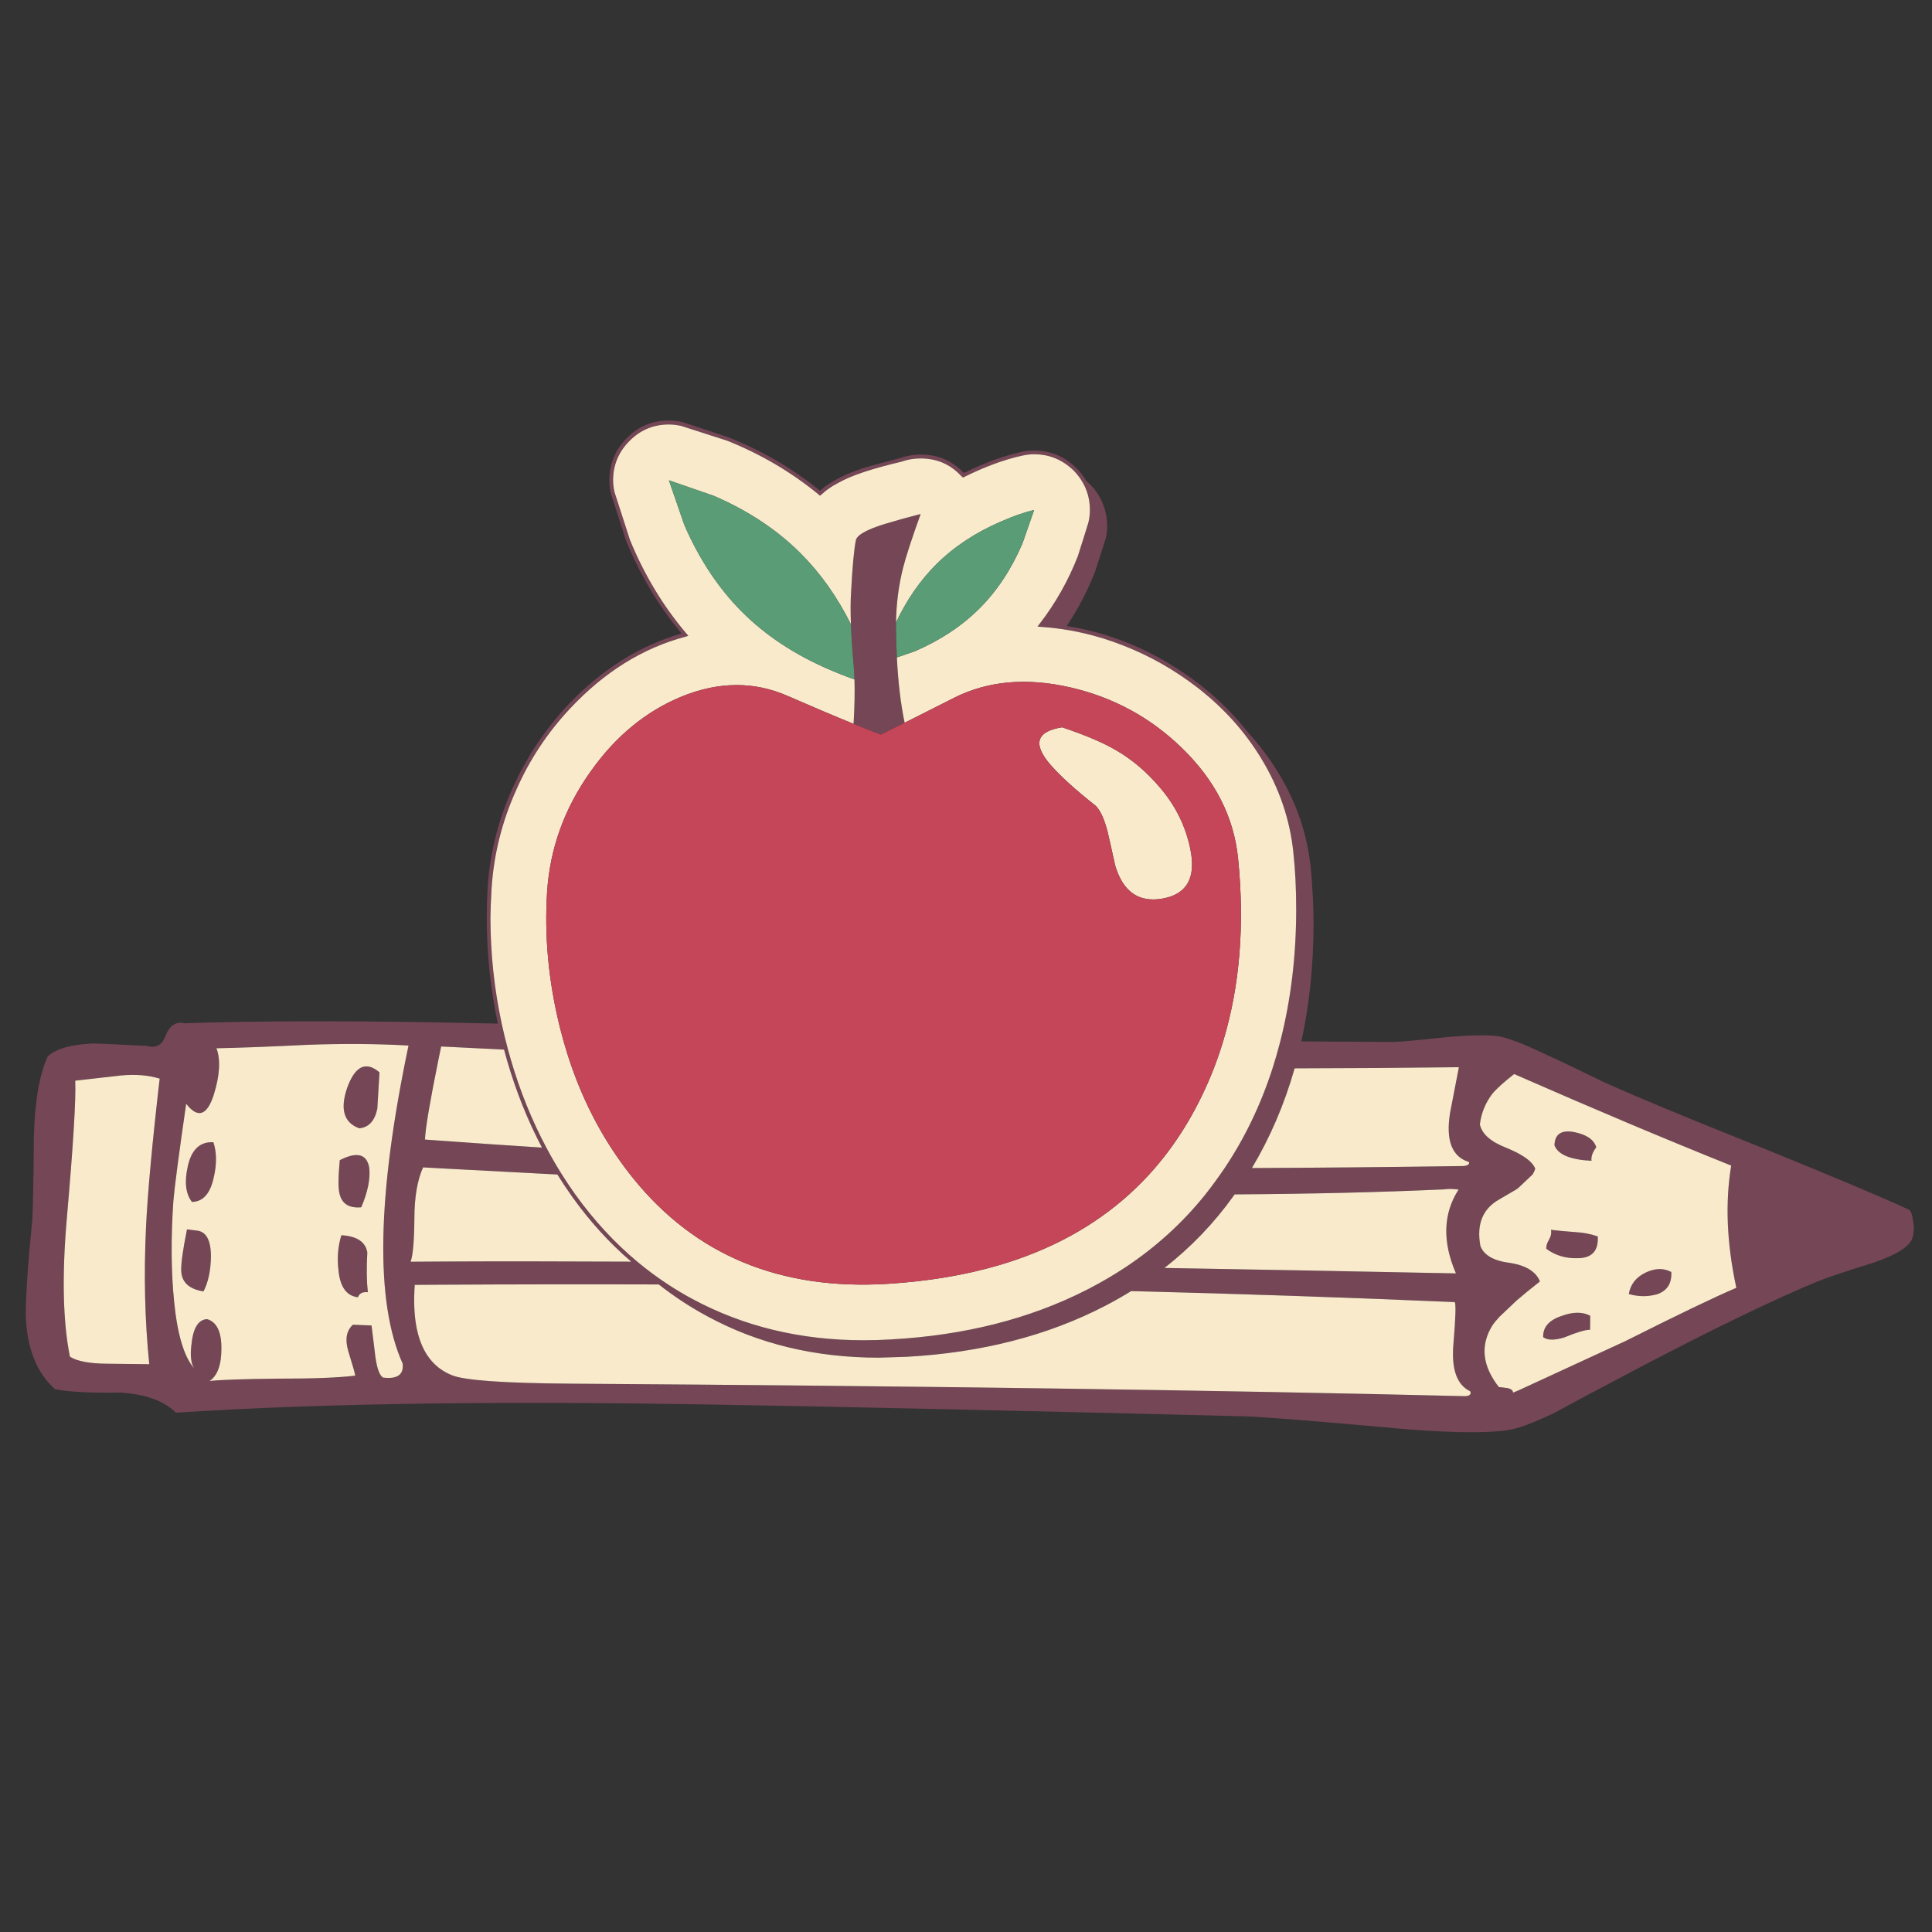 <?xml version="1.0" encoding="utf-8"?>
<!-- Generator: Adobe Illustrator 16.0.0, SVG Export Plug-In . SVG Version: 6.00 Build 0)  -->
<!DOCTYPE svg PUBLIC "-//W3C//DTD SVG 1.1//EN" "http://www.w3.org/Graphics/SVG/1.1/DTD/svg11.dtd">
<svg version="1.1" id="Layer_1" xmlns="http://www.w3.org/2000/svg" xmlns:xlink="http://www.w3.org/1999/xlink" x="0px" y="0px"
	 width="300px" height="300px" viewBox="0 0 300 300" enable-background="new 0 0 300 300" xml:space="preserve">
<rect x="0" y="0" width="300" height="300" fill="#333333" stroke="none"/>
<g>
	<path fill-rule="evenodd" clip-rule="evenodd" fill="#754656" d="M127.311,76.192c0.699-0.606,1.5-1.157,2.401-1.653
		c1.163-0.667,2.586-1.276,4.269-1.829c0.609-0.203,2.585-0.74,5.926-1.61l0.086-0.048c1.02-0.318,2.007-0.476,2.963-0.476
		c2.617,0,4.813,0.914,6.584,2.743l0.128,0.129c3.167-1.565,6.133-2.655,8.896-3.269c0.577-0.142,1.245-0.214,2.006-0.214
		c2.553,0,4.73,0.898,6.535,2.696c0.649,0.634,1.186,1.317,1.61,2.048c0.193,0.168,0.381,0.343,0.567,0.525
		c1.072,1.077,1.827,2.355,2.262,3.835c0.436,1.483,0.495,2.965,0.177,4.445c-0.057,0.235-0.623,2.007-1.701,5.316
		c-1.173,2.978-2.634,5.77-4.381,8.376c7.42,1.17,14.314,4.204,20.68,9.104c2.913,2.274,5.443,4.797,7.589,7.568
		c1.747,1.916,3.286,3.97,4.616,6.163c2.817,4.618,4.488,9.54,5.013,14.768c0.289,3.052,0.433,5.973,0.433,8.761
		c-0.021,6.433-0.652,12.478-1.893,18.137c4.467,0.025,9.23,0.054,14.291,0.087c1.135-0.022,3.95-0.278,8.445-0.771
		c3.507-0.293,6.052-0.341,7.639-0.145c0.748,0.093,1.771,0.386,3.064,0.876c1.181,0.45,2.59,1.065,4.226,1.847
		c1.99,0.891,5.078,2.359,9.266,4.407c4.685,2.129,12.398,5.338,23.137,9.628c0.458,0.181,0.917,0.365,1.38,0.551
		c11.142,4.529,18.733,7.728,22.777,9.595c0.385,0.133,0.634,0.728,0.749,1.787c0.195,0.992,0.164,1.876-0.092,2.653
		c-0.402,1.318-2.418,2.604-6.045,3.851c-4.279,1.327-7.181,2.298-8.706,2.915c-2.969,1.237-6.321,2.747-10.063,4.525
		c-6.228,2.959-13.525,6.668-21.891,11.126c-3.974,2.09-6.911,3.662-8.815,4.718c-2.454,1.18-4.428,1.983-5.922,2.412
		c-0.542,0.153-1.019,0.257-1.434,0.311c-4.025,0.553-10.622,0.381-19.79-0.515c-11.575-1.026-18.606-1.573-21.095-1.641
		c-36.762-0.917-64.524-1.528-83.288-1.836c-15.134-0.26-29.071-0.314-41.812-0.165c-15.323,0.182-28.915,0.661-40.774,1.439
		c-1.865-1.845-4.76-2.886-8.687-3.125c-2.66,0.051-4.921,0.009-6.782-0.122c-1.305-0.093-2.413-0.229-3.321-0.412
		c-2.832-2.525-4.34-6.301-4.525-11.329c-0.028-2.988,0.308-7.989,1.011-15.003c0.114-2.247,0.193-6.473,0.235-12.677
		c0.146-5.713,0.872-9.94,2.177-12.683c0.945-0.845,2.419-1.423,4.423-1.733c0.685-0.106,1.43-0.182,2.236-0.225
		c0.246-0.053,3.137,0.063,8.67,0.349c1.48,0.424,2.477-0.14,2.99-1.691c0.677-1.529,1.64-2.136,2.888-1.817
		c10.741-0.361,23.893-0.405,39.458-0.135c2.978,0.05,6.045,0.112,9.205,0.188c-1.126-5.32-1.699-10.751-1.717-16.292
		c0-1.601,0.043-3.185,0.128-4.75c0.35-5.374,1.643-10.546,3.878-15.517c2.122-4.707,4.939-8.963,8.452-12.768
		c5.292-5.609,11.22-9.358,17.785-11.249c-3.573-4.297-6.449-9.118-8.628-14.463c-1.483-4.646-2.269-7.088-2.359-7.323
		c-0.143-0.581-0.214-1.249-0.214-2.006c0-2.556,0.9-4.735,2.701-6.536c1.772-1.83,3.951-2.744,6.537-2.744
		c0.581,0,1.264,0.073,2.049,0.219c0.231,0.086,2.599,0.868,7.103,2.348C118.307,69.963,123.071,72.737,127.311,76.192z
		 M127.311,76.979l-0.171-0.171c-4.243-3.488-8.98-6.277-14.212-8.371c-4.532-1.452-6.927-2.221-7.183-2.311
		c-0.67-0.143-1.296-0.214-1.877-0.214c-2.382,0-4.415,0.842-6.098,2.525c-1.715,1.715-2.573,3.763-2.573,6.145
		c0,0.553,0.073,1.165,0.219,1.835c0.086,0.261,0.882,2.728,2.391,7.403c2.21,5.406,5.133,10.256,8.766,14.554l0.3,0.353
		l-0.434,0.134c-6.654,1.769-12.64,5.5-17.957,11.195c-3.487,3.719-6.261,7.917-8.322,12.596c-2.208,4.882-3.486,9.981-3.835,15.298
		c-0.118,2.089-0.177,3.659-0.177,4.707c0.021,5.534,0.606,10.97,1.754,16.309c0.292,1.355,0.621,2.704,0.984,4.049
		c0.128,0.478,0.262,0.953,0.401,1.429c1.426,4.909,3.282,9.51,5.568,13.8c0.76,1.427,1.568,2.816,2.423,4.172
		c0.649,1.034,1.327,2.046,2.033,3.038c2.874,4.004,6.091,7.492,9.649,10.463c1.526,1.272,3.118,2.45,4.776,3.535
		c1.228,0.806,2.492,1.559,3.792,2.257c7.931,4.269,16.778,6.402,26.541,6.402h0.08c1.398,0,2.794-0.042,4.188-0.128
		c11.411-0.627,21.527-3.187,30.349-7.676c0.14-0.071,0.278-0.143,0.417-0.214c1.97-1.021,3.849-2.122,5.639-3.306
		c4.782-3.174,8.919-6.942,12.414-11.307c0.597-0.75,1.173-1.515,1.733-2.295c0.431-0.593,0.852-1.193,1.262-1.803
		c3.143-4.686,5.621-9.85,7.441-15.49c0.397-1.245,0.766-2.512,1.101-3.798c0.036-0.136,0.072-0.271,0.106-0.406
		c1.645-6.451,2.467-13.274,2.467-20.47c0-3.224-0.145-6.144-0.434-8.761v-0.038c-0.522-5.146-2.181-10.015-4.969-14.608
		c-2.528-4.183-5.826-7.857-9.896-11.023c-3.573-2.756-7.407-4.936-11.504-6.537c-4.184-1.654-8.454-2.626-12.812-2.915
		l-0.566-0.048l0.347-0.434c2.469-3.195,4.445-6.697,5.933-10.505c1.041-3.281,1.592-5.039,1.652-5.274
		c0.143-0.667,0.214-1.291,0.214-1.873c0-2.354-0.842-4.402-2.524-6.146c-1.744-1.683-3.79-2.524-6.14-2.524
		c-0.558,0-1.169,0.071-1.836,0.213c-2.791,0.61-5.798,1.715-9.018,3.316l-0.177,0.086l-0.177-0.134l-0.262-0.262
		c-1.655-1.712-3.703-2.567-6.146-2.567c-0.987,0-1.917,0.146-2.787,0.439l-0.085,0.037c-2.239,0.524-4.201,1.063-5.884,1.615
		c-1.687,0.553-3.081,1.148-4.183,1.786c-0.902,0.464-1.729,1.045-2.482,1.744L127.311,76.979z M139.131,96.663
		c-0.003,0.192-0.005,0.387-0.005,0.583c0.011,1.687,0.057,3.3,0.139,4.841c0.189,3.822,0.59,7.203,1.204,10.142
		c-1.676,0.837-2.908,1.451-3.696,1.839c-1.277-0.485-2.687-1.041-4.231-1.669c0-0.042,0.002-0.082,0.005-0.118
		c0.154-2.567,0.198-4.83,0.133-6.788c-0.021-0.613-0.051-1.198-0.091-1.754c-0.231-2.589-0.385-4.851-0.459-6.787
		c-0.075-2.008-0.068-3.667,0.021-4.98c0.203-3.894,0.449-6.581,0.738-8.061c0.174-0.842,1.7-1.7,4.579-2.573
		c1.508-0.464,3.337-0.972,5.487-1.524c-1.362,3.78-2.276,6.584-2.744,8.414C139.531,90.973,139.17,93.785,139.131,96.663z
		 M98.02,195.91c-3.384-2.896-6.446-6.266-9.189-10.109c-0.795-1.117-1.555-2.258-2.279-3.424
		c-5.846-0.299-11.972-0.622-18.378-0.971c-0.025,0-0.05-0.001-0.075-0.003c-0.026-0.001-0.052-0.003-0.078-0.006l-0.923-0.05
		c-0.467-0.026-0.936-0.052-1.406-0.077c-0.892,1.989-1.341,4.637-1.349,7.942c-0.025,3.467-0.22,5.702-0.588,6.708
		c1.42-0.01,2.869-0.02,4.343-0.027C77.076,195.849,87.049,195.854,98.02,195.91z M191.721,185.464
		c-0.071,0.096-0.142,0.194-0.215,0.294c-3.02,4.211-6.584,7.922-10.69,11.131c14.212,0.239,29.3,0.52,45.262,0.845
		c-2.13-4.946-1.992-9.288,0.411-13.023c-0.959-0.118-1.686-0.126-2.182-0.027C214.279,185.136,203.416,185.396,191.721,185.464z
		 M201.028,165.893c-1.579,5.563-3.792,10.723-6.632,15.479c10.283-0.039,21.25-0.143,32.899-0.312
		c0.653-0.081,0.921-0.289,0.803-0.625c-2.642-0.813-3.62-3.355-2.933-7.627c0.437-2.207,0.892-4.571,1.37-7.094
		C218.06,165.819,209.559,165.878,201.028,165.893z M175.653,200.478c-1.295,0.799-2.634,1.559-4.018,2.278
		c-8.95,4.647-19.25,7.289-30.9,7.928l-4.273,0.133c-9.878,0-18.768-2.149-26.669-6.45c-2.642-1.423-5.14-3.063-7.494-4.921
		c-11.25-0.036-22.65-0.021-34.2,0.043l-3.696,0.021c-0.34,4.803,0.303,8.438,1.928,10.906c0.486,0.737,1.06,1.371,1.72,1.9
		c0.016,0.012,0.032,0.024,0.048,0.037c0.009,0.008,0.02,0.015,0.03,0.023c0.607,0.474,1.287,0.861,2.04,1.164
		c1.918,0.802,8.079,1.24,18.48,1.315c53.695,0.354,100.009,1,138.942,1.941c0.658-0.075,0.894-0.328,0.706-0.76
		c-2.059-0.979-2.93-3.387-2.616-7.221c0.349-4.15,0.419-6.359,0.209-6.627C209.543,201.483,192.798,200.913,175.653,200.478z
		 M33.198,169.984c-1.048,3.259-2.479,3.729-4.29,1.406c-1.145,7.928-1.808,12.969-1.99,15.127
		c-0.389,5.759-0.348,10.969,0.123,15.629c0.503,5.063,1.53,8.5,3.081,10.308c-0.467-0.785-0.602-1.973-0.406-3.563
		c0.246-2.634,1.059-3.986,2.439-4.054c1.483,0.425,2.226,1.928,2.226,4.51c0.003,2.581-0.612,4.28-1.846,5.097
		c1.722-0.188,5.29-0.313,10.703-0.369c5.32,0.011,9.292-0.144,11.917-0.465c0.021-0.157-0.344-1.451-1.096-3.884
		c-0.507-1.758-0.261-3.099,0.738-4.022l2.894,0.112l0.604,4.922c0.26,1.805,0.655,2.862,1.182,3.171
		c2.225,0.274,3.242-0.446,3.049-2.166c-4.301-9.571-3.998-26.034,0.909-49.391c-4.807-0.275-10.006-0.313-15.597-0.118
		c-6.091,0.3-10.833,0.479-14.228,0.54C34.276,164.554,34.139,166.956,33.198,169.984z M33.166,182.934
		c-0.542,2.436-1.662,3.668-3.359,3.696c-0.977-1.252-1.193-3.092-0.647-5.521c0.563-2.596,1.888-3.846,3.974-3.75
		C33.665,178.961,33.675,180.818,33.166,182.934z M18.81,166.994l-6.627,0.757c-0.11,0.015-0.219,0.027-0.326,0.04
		c-0.038,0.003-0.075,0.005-0.112,0.008c-0.021,0.003-0.042,0.006-0.064,0.009c0.125,2.92-0.307,10.008-1.294,21.261
		c-0.785,8.94-0.628,16.14,0.471,21.599c0.281,0.178,0.615,0.335,1,0.471c0.028,0.01,0.055,0.02,0.083,0.03
		c0.37,0.122,0.787,0.228,1.249,0.313c0.029,0.006,0.059,0.011,0.088,0.016c0.94,0.166,2.066,0.253,3.378,0.263
		c1.451,0.014,3.626,0.038,6.525,0.075c-0.695-6.783-0.863-13.904-0.503-21.364c0.26-5.373,0.966-13.033,2.118-22.979
		C23.087,166.956,21.092,166.791,18.81,166.994z M30.47,191.074c1.52,0.107,2.28,1.452,2.284,4.034
		c-0.029,2.175-0.414,3.982-1.155,5.423c-2.296-0.367-3.45-1.478-3.461-3.332c-0.021-1.131,0.278-3.23,0.899-6.301L30.47,191.074z
		 M67.968,177.093c0.043,0.004,0.087,0.008,0.131,0.011c0.042,0.003,0.084,0.006,0.125,0.007c5.356,0.39,10.667,0.753,15.932,1.089
		c-2.229-4.232-4.041-8.76-5.435-13.58c-0.157-0.546-0.309-1.092-0.455-1.636c-3.252-0.158-6.508-0.32-9.767-0.487
		c-0.139,0.673-0.273,1.323-0.401,1.952c-1.337,6.576-2.042,10.743-2.113,12.501C66.648,176.998,67.309,177.046,67.968,177.093z
		 M58.589,172.161c-0.396,1.887-1.328,2.9-2.798,3.043c-2.393-0.863-3.02-2.958-1.883-6.284c1.231-3.398,2.903-4.201,5.018-2.407
		C58.719,170.121,58.606,172.004,58.589,172.161z M57.337,181.323c0.189,1.719-0.226,3.768-1.246,6.146
		c-1.879,0.167-3.002-0.539-3.37-2.119c-0.221-0.834-0.208-2.567,0.038-5.199C55.429,178.786,56.956,179.177,57.337,181.323z
		 M52.566,197.316c-0.239-1.964-0.091-3.802,0.444-5.509c2.403,0.136,3.746,1.024,4.027,2.669c-0.135,2.406-0.108,4.468,0.081,6.183
		c-0.795-0.097-1.311,0.165-1.546,0.781C53.825,201.227,52.823,199.852,52.566,197.316z M244.531,175.81
		c1.885,0.395,2.997,1.179,3.336,2.347c-0.574,0.739-0.821,1.436-0.743,2.092c-3.288-0.167-5.204-0.97-5.749-2.406
		C241.431,176.073,242.483,175.395,244.531,175.81z M235.724,215.931l16.652-7.675c8.257-4.148,14.002-6.906,17.24-8.276
		c-1.49-6.885-1.757-13.212-0.798-18.982c-10.339-4.154-21.439-8.834-33.302-14.041c-0.134-0.058-0.267-0.117-0.4-0.176
		c-1.605,1.255-2.74,2.283-3.408,3.086c-1.059,1.401-1.698,2.977-1.92,4.723c0.303,1.491,1.687,2.713,4.151,3.664
		c0.557,0.229,1.063,0.459,1.516,0.69c0.006,0.003,0.012,0.006,0.016,0.009c0.017,0.008,0.03,0.015,0.046,0.023
		c0.024,0.013,0.05,0.025,0.074,0.037c1.537,0.798,2.466,1.615,2.789,2.45c-0.002,0.005-0.004,0.011-0.004,0.016
		c-0.002,0.006-0.002,0.01-0.002,0.016c-0.004,0.015-0.008,0.029-0.012,0.043c0,0.005-0.002,0.009-0.002,0.014
		c-0.002,0.004-0.002,0.009-0.004,0.014c0,0.006-0.002,0.011-0.006,0.017c0,0.006-0.002,0.012-0.004,0.018
		c-0.001,0.005-0.003,0.012-0.005,0.017c-0.071,0.226-0.181,0.457-0.328,0.692c-0.002,0.006-0.005,0.011-0.009,0.017
		c-0.004,0.005-0.008,0.011-0.012,0.016c-0.012,0.019-0.023,0.036-0.034,0.054l-2.23,2.102c-0.068,0.051-0.14,0.101-0.212,0.15
		c-0.046,0.031-0.094,0.063-0.142,0.094l-2.544,1.489c-2.603,1.452-3.589,3.869-2.957,7.253c0.546,1.441,2.092,2.317,4.638,2.632
		c0.354,0.055,0.688,0.123,1.005,0.203c1.874,0.471,3.073,1.36,3.605,2.669c-1.353,1.055-2.534,2.017-3.539,2.886
		c-0.022,0.019-0.044,0.037-0.066,0.057c-0.018,0.015-0.034,0.03-0.05,0.046l-2.646,2.508c-0.463,0.499-0.824,0.943-1.085,1.334
		c-1.912,3.071-1.579,6.259,0.999,9.563c0.314,0.039,0.791,0.099,1.428,0.178c0.542,0.149,0.797,0.381,0.76,0.694
		c0.105-0.041,0.213-0.084,0.322-0.128l0.202-0.08c0.023-0.009,0.046-0.018,0.069-0.026
		C235.585,215.988,235.654,215.96,235.724,215.931z M240.833,190.968c0.957,0.117,2.272,0.24,3.948,0.369
		c1.049,0.046,2.153,0.264,3.317,0.652c0.128,2.193-0.859,3.319-2.965,3.38c-1.946,0.082-3.623-0.405-5.027-1.465
		c-0.029-0.41,0.11-0.878,0.417-1.401C240.833,191.975,240.937,191.463,240.833,190.968z M246.931,204.313l-0.026,2.172
		c-0.724-0.011-2.063,0.389-4.021,1.198c-1.508,0.456-2.597,0.441-3.263-0.048c-0.05-1.537,0.892-2.631,2.824-3.279
		C244.223,203.686,245.72,203.671,246.931,204.313z M255.505,197.622c1.463-0.71,2.801-0.745,4.012-0.107
		c0.1,1.787-0.65,2.943-2.251,3.471c-1.42,0.389-2.868,0.373-4.348-0.048C253.18,199.433,254.043,198.327,255.505,197.622z"/>
	<path fill-rule="evenodd" clip-rule="evenodd" fill="#F8EACB" d="M127.311,76.979l0.224-0.171c0.753-0.699,1.58-1.28,2.482-1.744
		c1.102-0.638,2.496-1.233,4.183-1.786c1.683-0.553,3.645-1.091,5.884-1.615l0.085-0.037c0.87-0.292,1.799-0.439,2.787-0.439
		c2.443,0,4.491,0.855,6.146,2.567l0.262,0.262l0.177,0.134l0.177-0.086c3.22-1.601,6.227-2.706,9.018-3.316
		c0.667-0.143,1.278-0.213,1.836-0.213c2.35,0,4.396,0.842,6.14,2.524c1.683,1.744,2.524,3.792,2.524,6.146
		c0,0.582-0.071,1.206-0.214,1.873c-0.061,0.235-0.611,1.993-1.652,5.274c-1.487,3.808-3.464,7.31-5.933,10.505l-0.347,0.434
		l0.566,0.048c4.357,0.289,8.628,1.261,12.812,2.915c4.097,1.601,7.931,3.78,11.504,6.537c4.069,3.166,7.367,6.841,9.896,11.023
		c2.788,4.593,4.446,9.462,4.969,14.608v0.038c0.289,2.617,0.434,5.538,0.434,8.761c0,7.196-0.822,14.019-2.467,20.47
		c-0.034,0.135-0.07,0.271-0.106,0.406c-0.335,1.286-0.703,2.553-1.101,3.798c-1.82,5.641-4.299,10.805-7.441,15.49
		c-0.41,0.609-0.831,1.21-1.262,1.803c-0.561,0.78-1.137,1.545-1.733,2.295c-3.495,4.364-7.632,8.133-12.414,11.307
		c-1.79,1.184-3.669,2.285-5.639,3.306c-0.139,0.071-0.277,0.143-0.417,0.214c-8.821,4.489-18.938,7.049-30.349,7.676
		c-1.395,0.086-2.791,0.128-4.188,0.128h-0.08c-9.763,0-18.61-2.134-26.541-6.402c-1.301-0.698-2.565-1.451-3.792-2.257
		c-1.658-1.085-3.25-2.263-4.776-3.535c-3.559-2.971-6.775-6.459-9.649-10.463c-0.706-0.992-1.383-2.004-2.033-3.038
		c-0.855-1.355-1.663-2.745-2.423-4.172c-2.286-4.29-4.142-8.891-5.568-13.8c-0.139-0.476-0.272-0.951-0.401-1.429
		c-0.364-1.345-0.692-2.693-0.984-4.049c-1.148-5.339-1.733-10.774-1.754-16.309c0-1.048,0.059-2.618,0.177-4.707
		c0.349-5.317,1.627-10.416,3.835-15.298c2.061-4.679,4.835-8.877,8.322-12.596c5.317-5.695,11.303-9.427,17.957-11.195l0.434-0.134
		l-0.3-0.353c-3.633-4.297-6.556-9.148-8.766-14.554c-1.509-4.675-2.305-7.143-2.391-7.403c-0.146-0.67-0.219-1.282-0.219-1.835
		c0-2.382,0.857-4.43,2.573-6.145c1.683-1.683,3.716-2.525,6.098-2.525c0.581,0,1.207,0.071,1.877,0.214
		c0.256,0.09,2.651,0.859,7.183,2.311c5.231,2.093,9.969,4.883,14.212,8.371L127.311,76.979z M132.68,105.493
		c0.064,1.958,0.021,4.22-0.133,6.788c-0.003,0.036-0.005,0.075-0.005,0.118c-2.903-1.18-6.287-2.614-10.152-4.3
		c-5.26-2.325-10.794-2.297-16.603,0.085c-5.548,2.296-10.255,6.189-14.121,11.677c-4.041,5.694-6.278,11.914-6.713,18.657
		c-0.431,6.808,0.205,13.703,1.909,20.684c0.019,0.078,0.036,0.155,0.054,0.229c0.339,1.363,0.711,2.696,1.118,4.001
		c1.769,5.673,4.197,10.82,7.285,15.441c0.175,0.261,0.352,0.521,0.53,0.782c0.795,1.155,1.619,2.259,2.471,3.311
		c4.829,5.976,10.538,10.33,17.127,13.062c6.579,2.725,14.035,3.834,22.369,3.327c6.262-0.388,12.003-1.346,17.224-2.872
		c8.002-2.343,14.775-6.025,20.319-11.046c1.399-1.266,2.72-2.616,3.964-4.054c1.926-2.232,3.663-4.668,5.216-7.307
		c1.532-2.625,2.852-5.358,3.952-8.2c0.535-1.388,1.02-2.799,1.454-4.236c2.574-8.533,3.344-17.97,2.307-28.311
		c-0.642-6.45-3.563-12.188-8.762-17.212c-4.851-4.707-10.604-7.831-17.26-9.371c-6.826-1.566-12.855-1.027-18.085,1.615
		c-3.163,1.594-5.721,2.883-7.675,3.868c-0.614-2.938-1.015-6.319-1.204-10.142l2.776-0.958c3.979-1.715,7.334-3.938,10.066-6.67
		c2.735-2.731,4.958-6.103,6.67-10.114l1.793-5.141c-1.456,0.321-3.171,0.917-5.146,1.787c-3.979,1.716-7.335,3.938-10.066,6.67
		c-2.489,2.485-4.564,5.486-6.226,9.002c0.039-2.878,0.399-5.689,1.081-8.435c0.467-1.829,1.381-4.634,2.744-8.414
		c-2.15,0.552-3.979,1.061-5.487,1.524c-2.878,0.873-4.404,1.731-4.579,2.573c-0.289,1.48-0.536,4.167-0.738,8.061
		c-0.09,1.313-0.097,2.972-0.021,4.98c-2.132-4.276-4.741-7.954-7.826-11.035c-1.048-1.05-2.166-2.043-3.354-2.979
		c-0.031-0.024-0.063-0.048-0.094-0.072c-0.082-0.065-0.164-0.129-0.246-0.193c-0.015-0.011-0.029-0.021-0.043-0.032
		c-0.028-0.022-0.057-0.043-0.086-0.064c-0.132-0.101-0.265-0.202-0.398-0.302c-1.477-1.103-3.056-2.124-4.736-3.062
		c-0.1-0.056-0.2-0.11-0.3-0.166c-0.683-0.375-1.383-0.737-2.099-1.085c-0.701-0.34-1.418-0.667-2.15-0.981l-6.932-2.397
		l2.396,6.927c2.314,5.323,5.288,9.811,8.922,13.463c0.018,0.018,0.036,0.036,0.053,0.053c3.666,3.659,8.172,6.635,13.517,8.928
		C130.163,104.566,131.472,105.08,132.68,105.493z M163.137,118.775c-2.82-3.256-2.225-5.203,1.787-5.841
		c3.573,1.194,6.347,2.371,8.322,3.53c2.527,1.451,4.822,3.398,6.884,5.841c2.413,2.816,3.982,5.998,4.706,9.542
		c0.903,4.415-0.505,6.971-4.224,7.67c-3.749,0.699-6.232-1.014-7.452-5.14c-0.523-2.382-0.915-4.126-1.176-5.231
		c-0.497-1.947-1.106-3.285-1.83-4.012C166.959,122.606,164.621,120.486,163.137,118.775z M175.653,200.478
		c17.145,0.436,33.89,1.006,50.236,1.712c0.21,0.268,0.14,2.477-0.209,6.627c-0.313,3.834,0.558,6.241,2.616,7.221
		c0.188,0.432-0.048,0.685-0.706,0.76c-38.933-0.941-85.247-1.588-138.942-1.941c-10.401-0.075-16.562-0.514-18.48-1.315
		c-0.753-0.303-1.433-0.69-2.04-1.164c-0.01-0.009-0.021-0.016-0.03-0.023c-0.016-0.013-0.032-0.025-0.048-0.037
		c-0.66-0.529-1.233-1.163-1.72-1.9c-1.625-2.469-2.269-6.104-1.928-10.906l3.696-0.021c11.55-0.064,22.95-0.079,34.2-0.043
		c2.354,1.858,4.852,3.498,7.494,4.921c7.902,4.301,16.792,6.45,26.669,6.45l4.273-0.133c11.65-0.639,21.95-3.28,30.9-7.928
		C173.02,202.036,174.358,201.276,175.653,200.478z M201.028,165.893c8.53-0.015,17.031-0.073,25.508-0.178
		c-0.479,2.522-0.934,4.887-1.37,7.094c-0.688,4.271,0.291,6.814,2.933,7.627c0.118,0.336-0.149,0.544-0.803,0.625
		c-11.649,0.169-22.616,0.272-32.899,0.312C197.236,176.615,199.449,171.455,201.028,165.893z M191.721,185.464
		c11.695-0.068,22.559-0.328,32.586-0.781c0.496-0.099,1.223-0.091,2.182,0.027c-2.403,3.735-2.541,8.077-0.411,13.023
		c-15.962-0.325-31.05-0.605-45.262-0.845c4.106-3.209,7.671-6.92,10.69-11.131C191.579,185.658,191.649,185.56,191.721,185.464z
		 M98.02,195.91c-10.971-0.056-20.944-0.062-29.921-0.017c-1.475,0.008-2.923,0.018-4.343,0.027
		c0.368-1.006,0.563-3.241,0.588-6.708c0.007-3.306,0.457-5.953,1.349-7.942c0.47,0.025,0.939,0.051,1.406,0.077l0.923,0.05
		c0.026,0.003,0.052,0.005,0.078,0.006c0.025,0.002,0.05,0.003,0.075,0.003c6.406,0.349,12.532,0.672,18.378,0.971
		c0.724,1.166,1.483,2.307,2.279,3.424C91.574,189.645,94.636,193.015,98.02,195.91z M30.47,191.074l-1.433-0.176
		c-0.621,3.07-0.92,5.17-0.899,6.301c0.011,1.854,1.165,2.965,3.461,3.332c0.742-1.44,1.126-3.248,1.155-5.423
		C32.75,192.526,31.989,191.182,30.47,191.074z M18.81,166.994c2.283-0.203,4.277-0.038,5.985,0.497
		c-1.152,9.945-1.858,17.605-2.118,22.979c-0.36,7.46-0.192,14.581,0.503,21.364c-2.899-0.037-5.074-0.062-6.525-0.075
		c-1.312-0.01-2.438-0.097-3.378-0.263c-0.03-0.005-0.059-0.01-0.088-0.016c-0.462-0.085-0.878-0.19-1.249-0.313
		c-0.028-0.011-0.056-0.021-0.083-0.03c-0.385-0.136-0.719-0.293-1-0.471c-1.099-5.459-1.255-12.658-0.471-21.599
		c0.987-11.253,1.419-18.341,1.294-21.261c0.021-0.003,0.043-0.006,0.064-0.009c0.037-0.003,0.075-0.005,0.112-0.008
		c0.107-0.013,0.216-0.025,0.326-0.04L18.81,166.994z M33.166,182.934c0.509-2.115,0.499-3.973-0.032-5.574
		c-2.086-0.096-3.411,1.154-3.974,3.75c-0.546,2.429-0.33,4.269,0.647,5.521C31.504,186.602,32.624,185.369,33.166,182.934z
		 M33.198,169.984c0.941-3.028,1.079-5.431,0.412-7.211c3.395-0.061,8.137-0.24,14.228-0.54c5.591-0.195,10.79-0.157,15.597,0.118
		c-4.907,23.356-5.209,39.819-0.909,49.391c0.192,1.72-0.824,2.44-3.049,2.166c-0.527-0.309-0.922-1.366-1.182-3.171l-0.604-4.922
		l-2.894-0.112c-0.999,0.924-1.245,2.265-0.738,4.022c0.752,2.433,1.118,3.727,1.096,3.884c-2.625,0.321-6.597,0.476-11.917,0.465
		c-5.414,0.057-8.981,0.181-10.703,0.369c1.234-0.816,1.849-2.516,1.846-5.097c0-2.582-0.742-4.085-2.226-4.51
		c-1.38,0.067-2.193,1.42-2.439,4.054c-0.196,1.591-0.061,2.778,0.406,3.563c-1.551-1.808-2.578-5.244-3.081-10.308
		c-0.471-4.66-0.512-9.87-0.123-15.629c0.182-2.158,0.845-7.199,1.99-15.127C30.719,173.713,32.149,173.243,33.198,169.984z
		 M68.225,177.11c-0.085-0.006-0.17-0.011-0.257-0.018c-0.659-0.047-1.32-0.095-1.981-0.144c0.071-1.758,0.775-5.925,2.113-12.501
		c0.127-0.629,0.262-1.279,0.401-1.952c3.259,0.167,6.515,0.329,9.767,0.487c0.146,0.544,0.298,1.09,0.455,1.636
		c1.394,4.82,3.206,9.348,5.435,13.58C78.892,177.863,73.581,177.5,68.225,177.11z M235.724,215.931
		c-0.093,0.037-0.185,0.074-0.276,0.112l-0.202,0.08c-0.109,0.044-0.217,0.087-0.322,0.128c0.037-0.313-0.218-0.545-0.76-0.694
		c-0.637-0.079-1.113-0.139-1.428-0.178c-2.578-3.305-2.911-6.492-0.999-9.563c0.261-0.391,0.622-0.835,1.085-1.334l2.646-2.508
		c0.038-0.034,0.076-0.068,0.116-0.103c1.005-0.869,2.187-1.831,3.539-2.886c-0.532-1.309-1.731-2.198-3.605-2.669
		c-0.316-0.08-0.65-0.148-1.005-0.203c-2.546-0.314-4.092-1.19-4.638-2.632c-0.632-3.384,0.354-5.801,2.957-7.253l2.544-1.489
		c0.048-0.031,0.096-0.063,0.142-0.094c0.072-0.05,0.144-0.1,0.212-0.15l2.23-2.102c0.011-0.018,0.022-0.035,0.034-0.054
		c0.004-0.005,0.008-0.011,0.012-0.016c0.004-0.006,0.007-0.011,0.009-0.017c0.147-0.235,0.257-0.467,0.328-0.692
		c0.002-0.005,0.004-0.012,0.005-0.017c0.002-0.006,0.004-0.012,0.004-0.018c0.004-0.006,0.006-0.011,0.006-0.017
		c0.002-0.005,0.002-0.01,0.004-0.014c0-0.005,0.002-0.009,0.002-0.014c0.004-0.014,0.008-0.028,0.012-0.043
		c0-0.006,0-0.01,0.002-0.016c0-0.005,0.002-0.011,0.004-0.016c-0.323-0.835-1.252-1.652-2.789-2.45
		c-0.038-0.021-0.08-0.041-0.12-0.061c-0.004-0.003-0.01-0.006-0.016-0.009c-0.453-0.231-0.959-0.462-1.516-0.69
		c-2.465-0.951-3.849-2.173-4.151-3.664c0.222-1.746,0.861-3.321,1.92-4.723c0.668-0.803,1.803-1.831,3.408-3.086
		c0.134,0.059,0.267,0.118,0.4,0.176c11.862,5.207,22.963,9.887,33.302,14.041c-0.959,5.771-0.692,12.098,0.798,18.982
		c-3.238,1.37-8.983,4.128-17.24,8.276L235.724,215.931z M244.531,175.81c-2.048-0.415-3.101,0.264-3.156,2.032
		c0.545,1.437,2.461,2.239,5.749,2.406c-0.078-0.656,0.169-1.353,0.743-2.092C247.528,176.988,246.416,176.204,244.531,175.81z
		 M52.566,197.316c0.256,2.535,1.258,3.91,3.005,4.124c0.236-0.616,0.751-0.878,1.546-0.781c-0.189-1.715-0.216-3.776-0.081-6.183
		c-0.282-1.645-1.625-2.533-4.027-2.669C52.475,193.515,52.327,195.353,52.566,197.316z M57.337,181.323
		c-0.381-2.146-1.908-2.537-4.578-1.172c-0.246,2.632-0.259,4.365-0.038,5.199c0.367,1.58,1.491,2.286,3.37,2.119
		C57.111,185.091,57.526,183.042,57.337,181.323z M58.589,172.161c0.018-0.157,0.13-2.04,0.337-5.648
		c-2.115-1.794-3.787-0.991-5.018,2.407c-1.137,3.326-0.51,5.421,1.883,6.284C57.261,175.062,58.192,174.048,58.589,172.161z
		 M255.505,197.622c-1.462,0.705-2.325,1.811-2.587,3.315c1.479,0.421,2.928,0.437,4.348,0.048c1.601-0.527,2.351-1.684,2.251-3.471
		C258.306,196.877,256.968,196.912,255.505,197.622z M246.931,204.313c-1.211-0.642-2.708-0.627-4.486,0.043
		c-1.933,0.648-2.874,1.742-2.824,3.279c0.666,0.489,1.755,0.504,3.263,0.048c1.958-0.81,3.298-1.209,4.021-1.198L246.931,204.313z
		 M240.833,190.968c0.104,0.495,0,1.007-0.31,1.535c-0.307,0.523-0.446,0.991-0.417,1.401c1.404,1.06,3.081,1.547,5.027,1.465
		c2.105-0.061,3.093-1.187,2.965-3.38c-1.164-0.389-2.269-0.606-3.317-0.652C243.105,191.208,241.79,191.085,240.833,190.968z"/>
	<path fill-rule="evenodd" clip-rule="evenodd" fill="#5A9C76" d="M132.68,105.493c-1.208-0.413-2.517-0.927-3.926-1.54
		c-5.345-2.293-9.851-5.269-13.517-8.928c-0.018-0.018-0.035-0.035-0.053-0.053c-3.634-3.652-6.608-8.14-8.922-13.463l-2.396-6.927
		l6.932,2.397c0.732,0.314,1.449,0.642,2.15,0.981c0.716,0.349,1.416,0.71,2.099,1.085c0.046,0.027,0.091,0.052,0.137,0.078
		c0.054,0.03,0.109,0.06,0.164,0.088c1.68,0.938,3.259,1.959,4.736,3.062c0.133,0.1,0.266,0.201,0.398,0.302
		c0.029,0.021,0.058,0.042,0.086,0.064c0.014,0.01,0.028,0.021,0.043,0.032c0.082,0.064,0.164,0.128,0.246,0.193
		c0.031,0.023,0.063,0.047,0.094,0.072c1.188,0.937,2.305,1.93,3.354,2.979c3.085,3.081,5.693,6.759,7.826,11.035
		c0.074,1.936,0.228,4.198,0.459,6.787C132.629,104.295,132.659,104.88,132.68,105.493z M139.265,102.086
		c-0.082-1.541-0.128-3.154-0.139-4.841c0-0.196,0.002-0.391,0.005-0.583c1.662-3.517,3.737-6.517,6.226-9.002
		c2.731-2.731,6.087-4.954,10.066-6.67c1.976-0.87,3.69-1.466,5.146-1.787l-1.793,5.141c-1.712,4.011-3.935,7.383-6.67,10.114
		c-2.731,2.732-6.087,4.955-10.066,6.67L139.265,102.086z"/>
	<path fill-rule="evenodd" clip-rule="evenodd" fill="#C44658" d="M132.542,112.398c1.544,0.628,2.954,1.184,4.231,1.669
		c0.788-0.388,2.02-1.002,3.696-1.839c1.954-0.985,4.512-2.274,7.675-3.868c5.23-2.642,11.259-3.181,18.085-1.615
		c6.656,1.541,12.409,4.664,17.26,9.371c5.199,5.024,8.12,10.762,8.762,17.212c1.037,10.341,0.268,19.778-2.307,28.311
		c-0.435,1.438-0.919,2.849-1.454,4.236c-1.101,2.842-2.42,5.575-3.952,8.2c-1.553,2.639-3.29,5.074-5.216,7.307
		c-1.244,1.438-2.564,2.788-3.964,4.054c-5.544,5.021-12.317,8.703-20.319,11.046c-5.221,1.526-10.962,2.484-17.224,2.872
		c-8.333,0.507-15.79-0.603-22.369-3.327c-6.59-2.731-12.299-7.086-17.127-13.062c-0.852-1.052-1.675-2.155-2.471-3.311
		c-0.178-0.261-0.354-0.521-0.53-0.782c-3.088-4.621-5.516-9.769-7.285-15.441c-0.407-1.305-0.779-2.638-1.118-4.001
		c-0.018-0.074-0.035-0.151-0.054-0.229c-1.704-6.981-2.34-13.876-1.909-20.684c0.435-6.743,2.672-12.962,6.713-18.657
		c3.865-5.488,8.572-9.38,14.121-11.677c5.809-2.382,11.343-2.41,16.603-0.085C126.255,109.785,129.639,111.219,132.542,112.398z
		 M163.137,118.775c1.484,1.711,3.822,3.831,7.018,6.359c0.724,0.727,1.333,2.064,1.83,4.012c0.261,1.105,0.652,2.849,1.176,5.231
		c1.22,4.126,3.703,5.839,7.452,5.14c3.719-0.699,5.127-3.255,4.224-7.67c-0.724-3.544-2.293-6.726-4.706-9.542
		c-2.062-2.443-4.356-4.39-6.884-5.841c-1.976-1.159-4.749-2.336-8.322-3.53C160.912,113.572,160.316,115.519,163.137,118.775z"/>
</g>
</svg>
